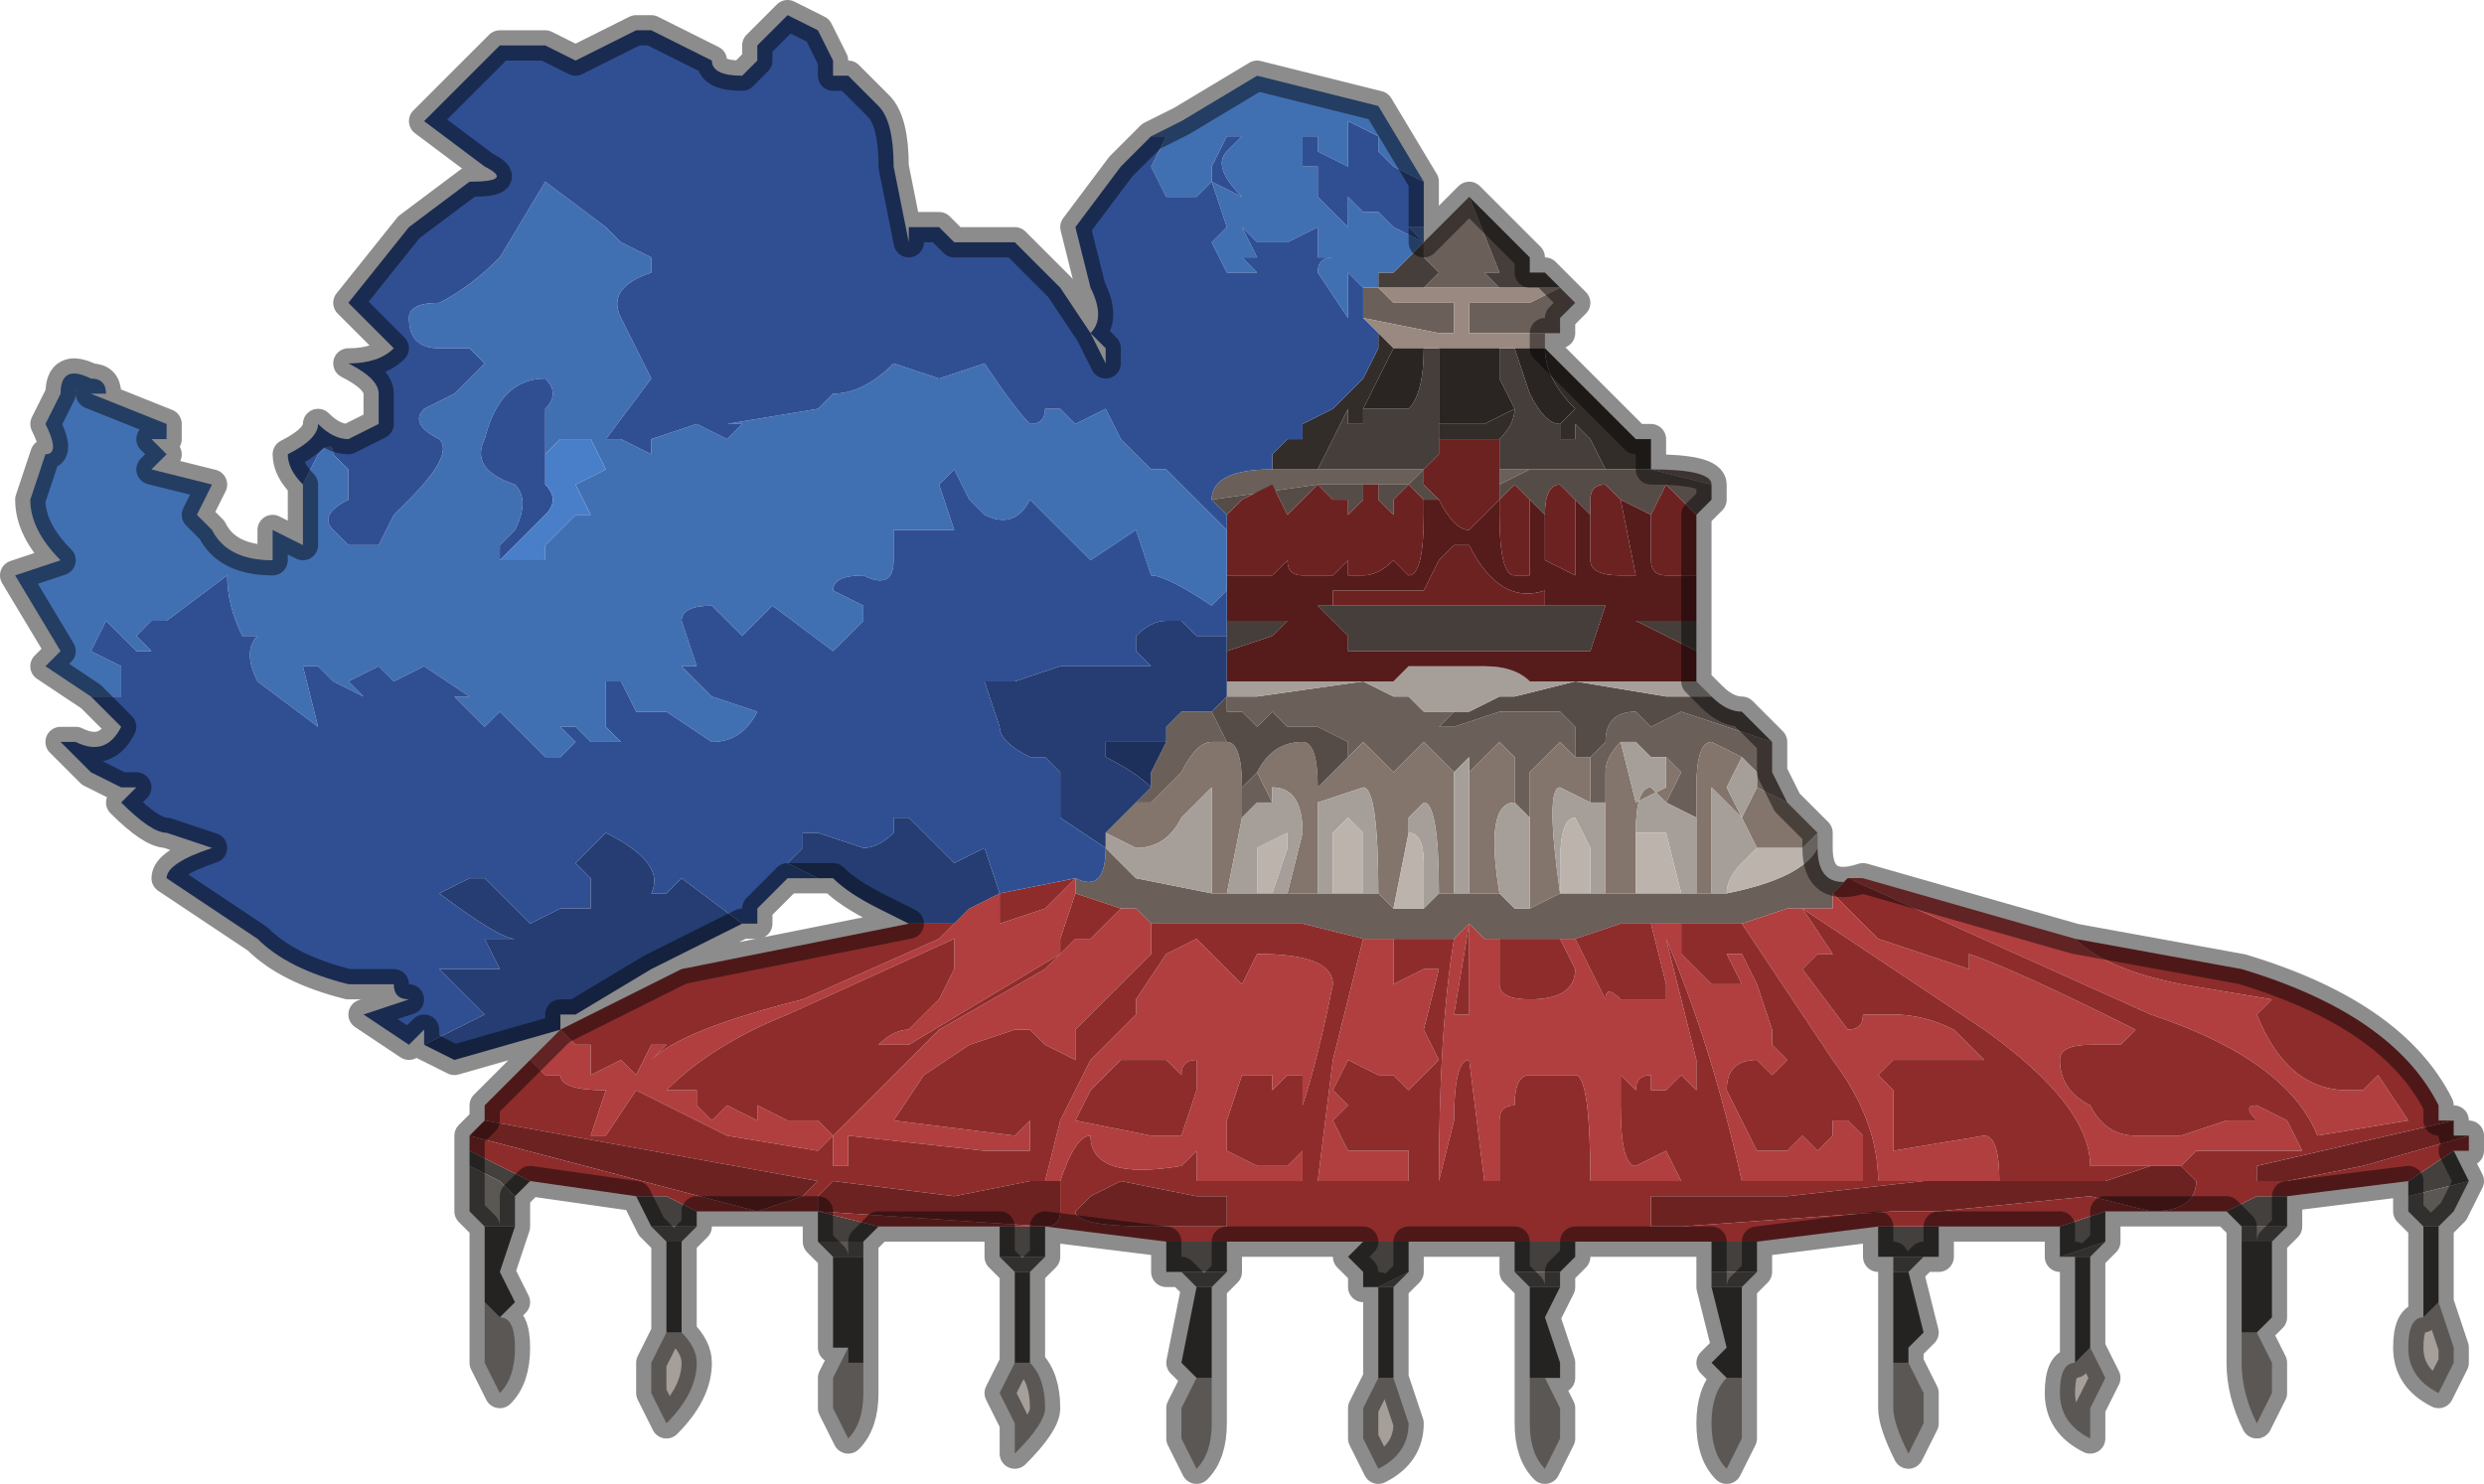 <?xml version="1.0" encoding="UTF-8" standalone="no"?>
<svg xmlns:xlink="http://www.w3.org/1999/xlink" height="4.9px" width="8.2px" xmlns="http://www.w3.org/2000/svg">
  <g transform="matrix(1.0, 0.0, 0.0, 1.0, 4.7, 2.8)">
    <path d="M0.45 -1.85 L0.5 -1.8 0.45 -1.75 0.45 -1.7 0.15 -1.7 0.15 -1.8 0.35 -1.8 0.45 -1.85 M0.75 -1.25 Q0.95 -1.25 0.95 -1.2 L0.75 -1.25 0.5 -1.25 0.35 -1.25 0.25 -1.2 0.25 -1.25 0.6 -1.25 0.65 -1.25 0.75 -1.25 0.75 -1.25 M1.15 -0.35 L1.15 -0.25 1.2 -0.15 1.1 -0.2 1.1 -0.25 1.05 -0.3 0.95 -0.35 Q0.9 -0.35 0.9 -0.2 L0.9 -0.1 0.8 -0.15 0.8 -0.15 0.85 -0.25 0.8 -0.3 0.75 -0.3 0.7 -0.35 0.65 -0.35 Q0.6 -0.3 0.6 -0.25 L0.6 -0.15 0.55 -0.15 0.55 -0.15 0.55 -0.3 0.6 -0.35 Q0.6 -0.45 0.7 -0.45 L0.75 -0.4 0.85 -0.45 1.15 -0.35 M1.3 0.0 Q1.3 0.15 1.45 0.1 L1.4 0.1 1.35 0.15 1.35 0.2 1.25 0.2 1.2 0.2 1.05 0.25 0.95 0.25 0.85 0.25 0.8 0.25 0.75 0.25 0.7 0.25 0.65 0.25 0.5 0.3 0.45 0.3 0.4 0.3 0.25 0.3 0.2 0.3 0.15 0.25 0.1 0.3 -0.1 0.3 -0.15 0.3 -0.2 0.3 -0.4 0.25 -0.4 0.25 -0.45 0.25 -0.5 0.25 -0.6 0.25 -0.7 0.25 -0.8 0.25 -0.85 0.25 -0.9 0.25 -0.95 0.2 -0.95 0.2 -1.0 0.2 -1.15 0.15 -1.15 0.1 Q-1.05 0.15 -1.05 0.0 L-1.0 0.05 -1.0 0.05 -0.95 0.1 -0.7 0.15 -0.65 0.15 -0.55 0.15 -0.55 0.15 -0.5 0.15 -0.45 0.15 -0.35 0.15 -0.3 0.15 -0.2 0.15 -0.15 0.15 -0.1 0.2 -0.05 0.2 0.0 0.2 0.05 0.15 0.1 0.15 0.15 0.15 0.25 0.15 0.3 0.2 0.35 0.2 0.45 0.15 0.55 0.15 0.6 0.15 0.7 0.15 0.8 0.15 0.85 0.15 0.9 0.15 0.95 0.15 1.0 0.15 Q1.25 0.1 1.3 0.0 M0.0 -1.85 L0.05 -1.9 0.0 -1.95 0.0 -2.0 0.15 -2.15 0.25 -1.9 0.2 -1.9 0.2 -1.9 0.25 -1.85 0.2 -1.85 0.05 -1.85 0.0 -1.85 M-0.2 -1.85 L-0.15 -1.85 -0.1 -1.8 -0.1 -1.8 -0.05 -1.8 -0.05 -1.8 0.05 -1.8 0.1 -1.8 0.1 -1.75 0.1 -1.7 0.05 -1.7 -0.2 -1.75 -0.2 -1.85 -0.2 -1.85 M0.0 -1.25 L0.0 -1.25 -0.05 -1.2 -0.1 -1.2 -0.15 -1.2 -0.3 -1.2 -0.3 -1.2 -0.35 -1.2 -0.7 -1.15 -0.7 -1.15 Q-0.7 -1.25 -0.5 -1.25 L-0.5 -1.25 -0.35 -1.25 -0.35 -1.25 -0.1 -1.25 -0.05 -1.25 0.0 -1.25 M0.1 -0.45 L0.05 -0.4 0.1 -0.4 0.25 -0.45 0.45 -0.45 0.5 -0.4 0.5 -0.3 0.45 -0.35 0.35 -0.25 0.35 -0.1 0.3 -0.15 0.3 -0.2 0.3 -0.3 0.25 -0.35 0.15 -0.25 0.15 -0.3 0.1 -0.25 0.0 -0.35 -0.1 -0.25 -0.2 -0.35 -0.25 -0.3 -0.25 -0.35 -0.35 -0.4 -0.4 -0.4 Q-0.4 -0.4 -0.45 -0.4 L-0.5 -0.45 -0.55 -0.4 -0.6 -0.45 -0.65 -0.45 -0.65 -0.5 -0.6 -0.5 -0.55 -0.5 -0.2 -0.55 -0.1 -0.5 -0.05 -0.5 0.0 -0.45 0.1 -0.45 M-1.05 0.0 L-1.05 0.0 M-1.15 0.1 L-1.15 0.1 -1.15 0.1 -1.15 0.1 M-0.85 -0.35 L-0.85 -0.4 -0.8 -0.45 -0.7 -0.45 -0.65 -0.35 -0.7 -0.35 Q-0.75 -0.35 -0.8 -0.25 L-0.9 -0.15 -0.95 -0.15 -0.9 -0.2 -0.9 -0.25 -0.85 -0.35 M-0.6 -0.2 L-0.55 -0.25 -0.5 -0.15 -0.55 -0.15 -0.6 -0.1 -0.6 -0.2" fill="#6b5f59" fill-rule="evenodd" stroke="none"/>
    <path d="M0.0 -2.0 L0.15 -2.15 0.35 -1.95 0.35 -1.9 0.4 -1.9 0.45 -1.85 0.25 -1.85 0.2 -1.9 0.2 -1.9 0.25 -1.9 0.15 -2.15 0.0 -2.0 0.0 -1.95 0.05 -1.9 0.0 -1.85 -0.15 -1.85 -0.15 -1.9 -0.1 -1.9 -0.05 -1.95 0.0 -2.0 M0.9 -0.75 L0.9 -0.65 0.9 -0.75 0.9 -0.65 0.7 -0.75 0.9 -0.75 M0.45 -1.4 L0.45 -1.35 0.5 -1.35 0.5 -1.4 0.55 -1.35 0.6 -1.25 0.25 -1.25 0.25 -1.35 Q0.3 -1.4 0.3 -1.45 L0.25 -1.55 0.25 -1.65 0.25 -1.65 0.3 -1.65 0.35 -1.5 Q0.4 -1.4 0.45 -1.4 L0.45 -1.4 M0.0 -1.65 L0.05 -1.65 0.05 -1.45 0.05 -1.35 0.05 -1.3 0.0 -1.25 -0.05 -1.25 -0.1 -1.25 -0.35 -1.25 -0.25 -1.45 -0.25 -1.4 -0.2 -1.4 -0.2 -1.45 -0.05 -1.45 Q0.0 -1.5 0.0 -1.65 M0.4 -0.8 L0.6 -0.8 0.55 -0.65 0.2 -0.65 0.15 -0.65 0.1 -0.65 0.1 -0.65 0.05 -0.65 -0.25 -0.65 -0.25 -0.7 -0.35 -0.8 -0.3 -0.8 0.4 -0.8 M-0.65 -0.75 L-0.45 -0.75 -0.5 -0.7 -0.65 -0.65 -0.65 -0.75" fill="#463e3a" fill-rule="evenodd" stroke="none"/>
    <path d="M0.45 -1.85 L0.45 -1.85 0.35 -1.8 0.15 -1.8 0.15 -1.7 0.45 -1.7 0.4 -1.7 0.4 -1.65 0.4 -1.65 0.3 -1.65 0.25 -1.65 0.25 -1.65 0.05 -1.65 0.05 -1.65 0.0 -1.65 -0.1 -1.65 -0.15 -1.7 -0.15 -1.7 -0.2 -1.75 0.05 -1.7 0.1 -1.7 0.1 -1.75 0.1 -1.8 0.05 -1.8 -0.05 -1.8 -0.05 -1.8 -0.1 -1.8 -0.1 -1.8 -0.15 -1.85 -0.2 -1.85 -0.15 -1.85 0.0 -1.85 0.05 -1.85 0.2 -1.85 0.25 -1.85 0.45 -1.85" fill="#9a8980" fill-rule="evenodd" stroke="none"/>
    <path d="M0.4 -1.65 L0.4 -1.65 0.5 -1.55 0.6 -1.45 0.65 -1.4 0.7 -1.35 0.75 -1.35 0.75 -1.25 0.75 -1.25 0.65 -1.25 0.6 -1.25 0.55 -1.35 0.5 -1.4 0.5 -1.35 0.45 -1.35 0.45 -1.4 0.5 -1.45 Q0.4 -1.55 0.4 -1.65 L0.4 -1.65 M-0.15 -1.7 L-0.1 -1.65 -0.2 -1.45 -0.2 -1.4 -0.25 -1.4 -0.25 -1.45 -0.35 -1.25 -0.35 -1.25 -0.5 -1.25 -0.5 -1.25 -0.5 -1.3 -0.45 -1.35 -0.4 -1.35 -0.4 -1.4 -0.3 -1.45 -0.2 -1.55 -0.15 -1.65 -0.15 -1.7 M0.05 -1.45 L0.05 -1.45 Q0.05 -1.4 0.05 -1.4 L0.2 -1.4 0.3 -1.45 Q0.3 -1.4 0.25 -1.35 L0.25 -1.35 0.15 -1.35 0.05 -1.35 0.05 -1.45" fill="#332d2a" fill-rule="evenodd" stroke="none"/>
    <path d="M0.4 -1.65 Q0.4 -1.55 0.5 -1.45 L0.45 -1.4 0.45 -1.4 Q0.4 -1.4 0.35 -1.5 L0.3 -1.65 0.4 -1.65 M-0.1 -1.65 L0.0 -1.65 Q0.0 -1.5 -0.05 -1.45 L-0.2 -1.45 -0.1 -1.65 M0.05 -1.65 L0.05 -1.65 0.25 -1.65 0.25 -1.55 0.3 -1.45 0.2 -1.4 0.05 -1.4 Q0.05 -1.4 0.05 -1.45 L0.05 -1.45 0.05 -1.65" fill="#2a2522" fill-rule="evenodd" stroke="none"/>
    <path d="M1.2 -0.15 L1.3 -0.05 1.25 0.0 1.2 0.0 1.1 0.0 1.05 -0.1 0.95 -0.2 0.95 0.15 0.9 0.15 0.9 -0.1 0.9 -0.2 Q0.9 -0.35 0.95 -0.35 L1.05 -0.3 1.0 -0.2 1.05 -0.1 1.1 -0.2 1.2 -0.15 M-0.25 -0.3 L-0.2 -0.35 -0.1 -0.25 0.0 -0.35 0.1 -0.25 0.1 0.15 0.05 0.15 Q0.05 -0.15 0.0 -0.15 L-0.05 -0.1 -0.05 -0.05 -0.1 0.2 -0.15 0.15 Q-0.15 -0.2 -0.2 -0.2 L-0.35 -0.15 -0.35 0.15 -0.45 0.15 -0.4 -0.05 Q-0.4 -0.2 -0.5 -0.2 L-0.5 -0.15 -0.55 -0.25 Q-0.5 -0.35 -0.4 -0.35 -0.35 -0.35 -0.35 -0.2 L-0.25 -0.3 -0.25 -0.3 M0.15 -0.25 L0.25 -0.35 0.3 -0.3 0.3 -0.2 0.3 -0.15 0.3 -0.15 Q0.2 -0.15 0.25 0.15 L0.15 0.15 Q0.15 -0.15 0.15 -0.25 M0.35 -0.1 L0.35 -0.25 0.45 -0.35 0.5 -0.3 0.55 -0.3 0.55 -0.3 0.55 -0.15 0.45 -0.2 Q0.4 -0.2 0.45 0.15 L0.35 0.2 0.35 -0.1 M0.8 -0.3 L0.85 -0.25 0.8 -0.15 0.75 -0.2 Q0.7 -0.2 0.7 -0.05 L0.7 0.15 0.6 0.15 0.6 -0.15 0.6 -0.25 Q0.6 -0.3 0.65 -0.35 L0.7 -0.15 0.8 -0.2 0.8 -0.3 M-0.65 0.15 L-0.7 0.15 -0.7 -0.2 -0.8 -0.1 Q-0.85 0.0 -0.95 0.0 L-0.95 0.0 -1.05 -0.05 -0.95 -0.15 -0.9 -0.15 -0.8 -0.25 Q-0.75 -0.35 -0.7 -0.35 L-0.65 -0.35 Q-0.6 -0.35 -0.6 -0.2 L-0.6 -0.1 -0.65 0.15" fill="#83746c" fill-rule="evenodd" stroke="none"/>
    <path d="M0.95 -1.2 L0.95 -1.15 0.9 -1.1 0.9 -1.1 0.85 -1.15 0.8 -1.2 0.75 -1.1 0.65 -1.15 0.6 -1.2 Q0.55 -1.2 0.55 -1.15 L0.55 -1.1 0.5 -1.15 0.45 -1.2 Q0.4 -1.2 0.4 -1.1 L0.35 -1.15 0.3 -1.2 0.25 -1.15 0.25 -1.2 0.35 -1.25 0.5 -1.25 0.75 -1.25 0.95 -1.2 M0.95 -0.5 L0.95 -0.5 Q1.0 -0.45 1.05 -0.45 L1.1 -0.4 1.15 -0.35 0.85 -0.45 0.75 -0.4 0.7 -0.45 Q0.6 -0.45 0.6 -0.35 L0.55 -0.3 0.55 -0.3 0.5 -0.3 0.5 -0.4 0.45 -0.45 0.25 -0.45 0.1 -0.4 0.05 -0.4 0.1 -0.45 0.15 -0.45 0.25 -0.5 0.3 -0.5 0.5 -0.55 0.8 -0.5 0.95 -0.5 M-0.7 -1.15 L-0.35 -1.2 -0.3 -1.2 -0.3 -1.2 -0.15 -1.2 -0.1 -1.2 -0.05 -1.2 0.0 -1.25 0.0 -1.2 0.05 -1.15 0.0 -1.15 0.0 -1.15 -0.05 -1.2 -0.1 -1.15 -0.1 -1.1 -0.15 -1.15 -0.15 -1.2 -0.2 -1.2 -0.2 -1.15 -0.25 -1.1 -0.25 -1.15 -0.3 -1.15 -0.35 -1.2 -0.45 -1.1 -0.5 -1.2 -0.6 -1.15 -0.6 -1.15 -0.65 -1.1 -0.65 -1.1 -0.7 -1.15 M0.25 -1.15 L0.25 -1.15 M-0.65 -0.5 L-0.65 -0.45 -0.6 -0.45 -0.55 -0.4 -0.5 -0.45 -0.45 -0.4 Q-0.4 -0.4 -0.4 -0.4 L-0.35 -0.4 -0.25 -0.35 -0.25 -0.3 -0.25 -0.3 -0.35 -0.2 Q-0.35 -0.35 -0.4 -0.35 -0.5 -0.35 -0.55 -0.25 L-0.6 -0.2 Q-0.6 -0.35 -0.65 -0.35 L-0.7 -0.45 -0.65 -0.5 -0.65 -0.5 -0.65 -0.5" fill="#564c47" fill-rule="evenodd" stroke="none"/>
    <path d="M0.9 -0.55 L0.95 -0.5 0.8 -0.5 0.5 -0.55 0.3 -0.5 0.25 -0.5 0.15 -0.45 0.1 -0.45 0.0 -0.45 -0.05 -0.5 -0.1 -0.5 -0.2 -0.55 -0.55 -0.5 -0.6 -0.5 -0.65 -0.5 -0.65 -0.55 -0.55 -0.55 -0.5 -0.55 -0.3 -0.55 -0.15 -0.55 -0.1 -0.55 -0.05 -0.6 0.05 -0.6 0.05 -0.6 0.2 -0.6 Q0.3 -0.6 0.35 -0.55 L0.45 -0.55 0.55 -0.55 0.9 -0.55 M3.35 1.5 L3.4 1.65 3.4 1.7 3.35 1.8 Q3.25 1.75 3.25 1.65 3.25 1.55 3.3 1.55 L3.35 1.5 M2.75 1.6 L2.8 1.7 2.8 1.8 2.75 1.9 Q2.7 1.8 2.7 1.7 2.7 1.65 2.7 1.6 L2.75 1.6 M2.2 1.65 L2.25 1.75 2.2 1.85 2.2 1.95 Q2.1 1.9 2.1 1.8 2.1 1.7 2.15 1.7 L2.2 1.65 M1.6 1.7 L1.65 1.8 1.65 1.9 1.6 2.0 Q1.55 1.9 1.55 1.85 1.55 1.75 1.55 1.7 L1.6 1.7 M1.05 1.75 L1.05 1.95 1.0 2.05 Q0.95 2.0 0.95 1.9 0.95 1.8 1.0 1.75 L1.05 1.75 M0.4 1.75 L0.45 1.85 0.45 1.95 0.4 2.05 Q0.35 2.0 0.35 1.9 L0.35 1.75 0.4 1.75 M-0.1 1.75 L-0.05 1.9 Q-0.05 2.0 -0.15 2.05 L-0.2 1.95 -0.2 1.85 -0.15 1.75 -0.1 1.75 -0.1 1.75 M-0.7 1.75 Q-0.7 1.8 -0.7 1.9 -0.7 2.0 -0.75 2.05 L-0.8 1.95 -0.8 1.85 -0.75 1.75 -0.7 1.75 -0.7 1.75 M-1.3 1.7 Q-1.25 1.75 -1.25 1.85 -1.25 1.9 -1.35 2.0 L-1.35 1.9 -1.4 1.8 -1.35 1.7 -1.3 1.7 -1.3 1.7 M-1.85 1.7 Q-1.85 1.7 -1.85 1.8 -1.85 1.9 -1.9 1.95 L-1.95 1.85 -1.95 1.75 -1.9 1.65 -1.9 1.7 -1.85 1.7 M-2.45 1.6 Q-2.4 1.65 -2.4 1.7 -2.4 1.8 -2.5 1.9 L-2.55 1.8 -2.55 1.7 -2.5 1.6 -2.45 1.6 -2.45 1.6 M-3.05 1.55 Q-3.0 1.55 -3.0 1.65 -3.0 1.75 -3.05 1.8 L-3.1 1.7 -3.1 1.5 -3.05 1.55 -3.05 1.55 M0.55 -0.65 L0.55 -0.65 0.2 -0.65 0.55 -0.65 M0.05 -0.65 L-0.25 -0.65 -0.25 -0.65 0.05 -0.65 M0.1 -0.25 L0.15 -0.3 0.15 -0.25 Q0.15 -0.15 0.15 0.15 L0.1 0.15 0.1 -0.25 M0.3 -0.15 L0.35 -0.1 0.35 0.2 0.3 0.2 0.25 0.15 Q0.2 -0.15 0.3 -0.15 L0.3 -0.15 M0.65 -0.35 L0.7 -0.35 0.75 -0.3 0.8 -0.3 0.8 -0.2 0.7 -0.15 0.65 -0.35 M0.8 -0.15 L0.8 -0.15 0.9 -0.1 0.9 0.15 0.85 0.15 0.8 -0.05 0.7 -0.05 Q0.7 -0.2 0.75 -0.2 L0.8 -0.15 M1.05 -0.3 L1.1 -0.25 1.1 -0.2 1.05 -0.1 1.0 -0.2 1.05 -0.3 M0.6 -0.15 L0.6 0.15 0.55 0.15 0.55 0.0 0.5 -0.1 Q0.45 -0.1 0.45 0.05 L0.45 0.15 Q0.4 -0.2 0.45 -0.2 L0.55 -0.15 0.55 -0.15 0.6 -0.15 M0.95 0.15 L0.95 -0.2 1.05 -0.1 1.1 0.0 1.05 0.05 Q1.0 0.1 1.0 0.15 L0.95 0.15 M0.05 0.15 L0.0 0.2 0.0 0.05 Q0.0 -0.05 -0.05 -0.05 L-0.05 -0.1 0.0 -0.15 Q0.05 -0.15 0.05 0.15 M-0.15 0.15 L-0.2 0.15 -0.2 -0.05 -0.25 -0.1 -0.3 -0.05 -0.3 0.15 -0.35 0.15 -0.35 -0.15 -0.2 -0.2 Q-0.15 -0.2 -0.15 0.15 M-0.45 0.15 L-0.5 0.15 -0.45 0.0 -0.45 -0.05 -0.55 0.0 -0.55 0.15 -0.65 0.15 -0.6 -0.1 -0.55 -0.15 -0.5 -0.15 -0.5 -0.2 Q-0.4 -0.2 -0.4 -0.05 L-0.45 0.15 M-0.7 0.15 L-0.95 0.1 -1.0 0.05 -1.0 0.05 -1.05 0.0 -1.05 -0.05 -0.95 0.0 -0.95 0.0 Q-0.85 0.0 -0.8 -0.1 L-0.7 -0.2 -0.7 0.15 M-0.65 -0.5 L-0.65 -0.5" fill="#a69f99" fill-rule="evenodd" stroke="none"/>
    <path d="M1.3 -0.05 L1.3 0.0 Q1.25 0.1 1.0 0.15 1.0 0.1 1.05 0.05 L1.1 0.0 1.2 0.0 1.25 0.0 1.3 -0.05 M0.7 0.15 L0.7 -0.05 0.8 -0.05 0.85 0.15 0.8 0.15 0.7 0.15 M0.45 0.15 L0.45 0.05 Q0.45 -0.1 0.5 -0.1 L0.55 0.0 0.55 0.15 0.45 0.15 M-0.05 -0.05 Q0.0 -0.05 0.0 0.05 L0.0 0.2 -0.05 0.2 -0.1 0.2 -0.05 -0.05 M-0.2 0.15 L-0.3 0.15 -0.3 -0.05 -0.25 -0.1 -0.2 -0.05 -0.2 0.15 M-0.5 0.15 L-0.55 0.15 -0.55 0.15 -0.55 0.0 -0.45 -0.05 -0.45 0.0 -0.5 0.15" fill="#bbb3ac" fill-rule="evenodd" stroke="none"/>
    <path d="M3.45 1.1 L3.4 1.2 3.35 1.25 3.3 1.25 3.25 1.2 3.25 1.15 3.45 1.1 M2.85 1.25 L2.8 1.3 2.75 1.3 2.7 1.3 2.7 1.25 2.85 1.25 M2.25 1.3 L2.2 1.35 2.15 1.35 2.1 1.35 2.25 1.3 M1.7 1.35 L1.65 1.35 1.6 1.4 1.55 1.4 1.55 1.35 1.7 1.35 M1.1 1.4 L1.05 1.45 1.0 1.45 0.95 1.45 0.95 1.4 1.1 1.4 M0.5 1.35 L0.45 1.4 0.45 1.45 0.4 1.45 0.35 1.45 0.3 1.4 0.45 1.4 0.5 1.35 M-0.05 1.4 L-0.1 1.45 -0.15 1.45 -0.15 1.45 -0.2 1.45 -0.15 1.45 -0.05 1.4 M-0.65 1.4 L-0.7 1.45 -0.75 1.45 -0.75 1.45 -0.8 1.4 -0.85 1.4 -0.75 1.4 -0.65 1.4 M-1.25 1.35 L-1.25 1.35 -1.3 1.4 -1.35 1.4 -1.35 1.4 -1.4 1.35 -1.4 1.35 -1.25 1.35 M-1.85 1.3 L-1.85 1.35 -1.9 1.35 -1.95 1.35 -2.0 1.3 -2.0 1.3 -1.85 1.3 M-2.4 1.25 L-2.4 1.25 -2.45 1.3 -2.5 1.3 -2.5 1.3 -2.55 1.25 -2.55 1.25 -2.4 1.25 M-3.0 1.15 L-3.0 1.25 -3.05 1.25 -3.1 1.25 -3.15 1.2 -3.15 1.1 -3.15 1.05 -3.05 1.1 -3.0 1.15" fill="#5b5753" fill-rule="evenodd" stroke="none"/>
    <path d="M3.4 1.0 L3.45 1.1 3.25 1.15 3.25 1.1 3.4 1.0 M3.35 1.25 L3.35 1.5 3.3 1.55 3.3 1.4 3.3 1.25 3.35 1.25 M2.85 1.15 L2.85 1.25 2.7 1.25 2.65 1.2 2.75 1.15 2.85 1.15 M2.8 1.3 L2.8 1.55 2.75 1.6 2.7 1.6 2.7 1.5 2.7 1.3 2.75 1.3 2.8 1.3 M2.25 1.2 L2.25 1.3 2.1 1.35 2.1 1.25 2.25 1.2 M2.2 1.35 L2.2 1.65 2.15 1.7 2.15 1.55 2.15 1.35 2.2 1.35 M1.7 1.25 L1.7 1.35 1.55 1.35 1.5 1.35 1.5 1.25 1.7 1.25 M1.6 1.4 L1.65 1.6 1.6 1.65 1.6 1.7 1.55 1.7 1.55 1.6 1.55 1.4 1.6 1.4 M1.1 1.3 L1.1 1.4 0.95 1.4 0.95 1.3 1.1 1.3 M1.05 1.45 L1.05 1.75 1.0 1.75 0.95 1.7 1.0 1.65 0.95 1.45 1.0 1.45 1.05 1.45 M0.5 1.3 L0.5 1.35 0.45 1.4 0.3 1.4 0.3 1.3 0.5 1.3 M0.45 1.45 L0.4 1.55 0.45 1.7 0.45 1.75 0.4 1.75 0.35 1.75 0.35 1.65 0.35 1.45 0.4 1.45 0.45 1.45 M-0.05 1.3 L-0.05 1.4 -0.15 1.45 -0.2 1.45 -0.2 1.4 -0.25 1.35 -0.2 1.3 -0.05 1.3 M-0.1 1.45 L-0.1 1.7 -0.1 1.75 -0.1 1.75 -0.15 1.75 -0.15 1.7 -0.15 1.45 -0.15 1.45 -0.1 1.45 M-0.65 1.3 L-0.65 1.4 -0.75 1.4 -0.85 1.4 -0.85 1.3 -0.65 1.3 M-0.7 1.45 L-0.7 1.7 -0.7 1.75 -0.7 1.75 -0.75 1.75 -0.75 1.75 -0.8 1.7 -0.75 1.45 -0.75 1.45 -0.7 1.45 M-1.25 1.25 L-1.25 1.35 -1.4 1.35 -1.4 1.25 -1.25 1.25 M-1.3 1.4 L-1.3 1.65 -1.3 1.7 -1.3 1.7 -1.35 1.7 -1.35 1.6 -1.35 1.4 -1.35 1.4 -1.3 1.4 M-1.8 1.25 L-1.85 1.3 -2.0 1.3 -2.0 1.2 -1.8 1.25 M-1.85 1.35 L-1.85 1.6 -1.85 1.7 -1.9 1.7 -1.9 1.65 -1.95 1.65 -1.95 1.35 -1.9 1.35 -1.85 1.35 M-2.4 1.2 L-2.4 1.25 -2.55 1.25 -2.6 1.15 -2.5 1.15 -2.4 1.2 M-2.45 1.3 L-2.45 1.55 -2.45 1.6 -2.45 1.6 -2.5 1.6 -2.5 1.5 -2.5 1.3 -2.5 1.3 -2.45 1.3 M-2.95 1.1 L-3.0 1.15 -3.05 1.1 -3.15 1.05 -3.15 1.0 -2.95 1.1 M-3.0 1.25 L-3.05 1.4 -3.0 1.5 -3.05 1.55 -3.05 1.55 -3.1 1.5 -3.1 1.45 -3.1 1.25 -3.05 1.25 -3.0 1.25" fill="#43403d" fill-rule="evenodd" stroke="none"/>
    <path d="M1.45 0.1 L2.15 0.3 Q2.25 0.4 2.5 0.45 L2.8 0.5 2.75 0.55 Q2.85 0.8 3.05 0.8 L3.1 0.8 3.15 0.75 3.25 0.9 2.95 0.95 Q2.85 0.7 2.4 0.55 L1.4 0.1 1.45 0.1 M-2.95 0.7 L-2.85 0.6 -2.8 0.65 -2.75 0.65 -2.75 0.75 -2.65 0.7 -2.65 0.7 -2.6 0.75 -2.55 0.65 -2.5 0.65 -2.55 0.7 -2.55 0.7 -2.55 0.7 Q-2.45 0.6 -2.05 0.5 L-1.6 0.3 -1.55 0.25 -1.55 0.25 -1.5 0.2 -1.5 0.2 -1.4 0.15 -1.4 0.25 -1.25 0.2 -1.15 0.1 -1.15 0.15 -1.2 0.3 -1.2 0.35 -1.7 0.65 -1.8 0.65 Q-1.75 0.6 -1.7 0.6 L-1.6 0.5 -1.55 0.4 -1.55 0.3 -2.1 0.55 Q-2.35 0.65 -2.5 0.8 L-2.5 0.8 -2.4 0.8 -2.4 0.85 -2.35 0.9 -2.3 0.85 -2.2 0.9 -2.2 0.85 -2.1 0.9 -2.05 0.9 -2.05 0.9 -2.0 0.9 -1.95 0.95 -1.85 0.85 -1.75 0.75 -1.6 0.6 -1.25 0.4 -1.15 0.3 -1.1 0.3 -1.0 0.2 -0.95 0.2 -0.95 0.2 -0.9 0.25 -0.9 0.35 -1.15 0.6 -1.15 0.7 -1.25 0.65 -1.3 0.6 Q-1.3 0.6 -1.35 0.6 L-1.5 0.65 -1.5 0.65 -1.65 0.75 -1.75 0.9 -1.35 0.95 -1.3 0.9 -1.3 1.0 -1.35 1.0 -1.35 1.0 -1.45 1.0 -1.9 0.95 -1.9 1.05 -1.95 1.05 -1.95 0.95 -2.0 1.0 -2.3 0.95 -2.6 0.8 -2.7 0.95 -2.75 0.95 -2.7 0.8 Q-2.85 0.8 -2.85 0.75 L-2.85 0.75 -2.9 0.75 -2.95 0.7 -2.95 0.7 M1.35 0.15 L1.4 0.2 1.5 0.3 1.8 0.4 1.8 0.35 Q1.95 0.4 2.35 0.6 L2.3 0.65 2.2 0.65 Q2.1 0.65 2.1 0.7 2.1 0.8 2.2 0.85 2.25 0.95 2.35 0.95 L2.5 0.95 2.65 0.9 2.75 0.9 Q2.7 0.85 2.75 0.85 L2.85 0.9 2.9 1.0 2.55 1.0 2.5 1.05 2.2 1.05 Q2.2 0.85 1.85 0.6 L1.25 0.2 1.35 0.35 1.3 0.35 1.25 0.4 1.4 0.6 Q1.45 0.6 1.45 0.55 L1.5 0.55 1.55 0.55 Q1.65 0.55 1.75 0.6 L1.85 0.7 1.8 0.7 1.7 0.7 1.6 0.7 1.55 0.7 1.5 0.75 1.55 0.8 1.55 1.0 1.85 0.95 Q1.9 0.95 1.9 1.1 L1.5 1.1 Q1.5 0.9 1.35 0.7 L1.05 0.25 1.2 0.2 1.25 0.2 1.35 0.2 1.35 0.15 M0.85 0.25 L0.85 0.35 0.9 0.4 0.95 0.45 1.05 0.45 1.0 0.35 1.05 0.35 1.1 0.45 1.15 0.6 1.15 0.65 1.2 0.7 1.15 0.75 1.1 0.7 Q1.0 0.7 1.0 0.8 L1.05 0.9 1.1 1.0 1.2 1.0 1.25 0.95 1.3 1.0 1.35 0.95 1.35 0.9 1.4 0.9 1.45 0.95 1.45 1.1 1.05 1.1 Q0.95 0.65 0.8 0.3 L0.85 0.5 0.9 0.7 0.9 0.8 0.85 0.75 0.8 0.8 0.75 0.8 0.75 0.75 Q0.7 0.75 0.7 0.8 L0.65 0.75 Q0.65 0.75 0.65 0.85 0.65 1.05 0.7 1.05 L0.8 1.0 0.85 1.1 0.6 1.1 0.55 1.1 Q0.55 0.75 0.5 0.75 L0.4 0.75 0.35 0.75 Q0.3 0.75 0.3 0.85 0.25 0.85 0.25 0.9 L0.25 1.1 0.2 1.1 0.15 0.7 Q0.1 0.7 0.1 0.9 L0.05 1.1 Q0.05 0.6 0.1 0.3 L0.15 0.25 0.2 0.3 0.25 0.3 0.25 0.45 Q0.25 0.5 0.35 0.5 0.5 0.5 0.5 0.4 L0.45 0.3 0.5 0.3 0.6 0.5 Q0.6 0.45 0.65 0.5 L0.8 0.5 0.8 0.45 0.75 0.25 0.8 0.25 0.85 0.25 M-0.1 0.3 L-0.1 0.4 -0.1 0.45 0.0 0.4 0.0 0.4 0.05 0.4 0.0 0.6 0.05 0.7 0.0 0.75 -0.05 0.8 -0.1 0.75 -0.15 0.75 -0.25 0.7 -0.3 0.8 -0.25 0.85 -0.3 0.9 -0.25 1.0 -0.1 1.0 -0.05 1.0 -0.05 1.1 -0.35 1.1 -0.3 0.7 -0.2 0.3 -0.15 0.3 -0.1 0.3 M0.15 0.25 L0.1 0.55 0.15 0.55 0.15 0.25 M-0.85 0.35 L-0.75 0.3 -0.6 0.45 -0.55 0.35 Q-0.3 0.35 -0.3 0.45 -0.35 0.7 -0.4 0.85 L-0.4 0.75 -0.45 0.75 -0.45 0.75 -0.45 0.75 -0.5 0.8 -0.5 0.75 -0.55 0.75 -0.6 0.75 -0.6 0.75 -0.65 0.9 -0.65 1.0 -0.55 1.05 -0.5 1.05 -0.45 1.05 -0.4 1.0 -0.4 1.1 -0.55 1.1 -0.75 1.1 -0.75 1.0 -0.8 1.05 Q-1.1 1.1 -1.1 0.95 -1.15 0.95 -1.2 1.1 L-1.25 1.1 -1.2 0.9 -1.1 0.7 -0.95 0.55 -0.95 0.5 -0.85 0.35 M-0.75 0.7 Q-0.8 0.7 -0.8 0.75 L-0.85 0.7 -0.9 0.7 -0.9 0.7 -1.0 0.7 -1.0 0.7 -1.1 0.8 -1.15 0.9 -0.9 0.95 -0.8 0.95 -0.75 0.8 -0.75 0.7" fill="#b13f3f" fill-rule="evenodd" stroke="none"/>
    <path d="M2.15 0.3 L2.7 0.4 Q3.2 0.55 3.35 0.85 L3.35 0.9 3.4 0.9 2.75 1.05 2.75 1.1 2.8 1.1 2.85 1.1 3.1 1.05 3.45 0.95 3.45 1.0 3.4 1.0 3.25 1.1 2.85 1.15 2.75 1.15 2.65 1.2 2.6 1.2 2.5 1.2 2.25 1.2 2.1 1.25 1.7 1.25 1.5 1.25 1.1 1.3 0.95 1.3 0.5 1.3 0.3 1.3 0.25 1.3 0.15 1.3 0.05 1.3 -0.05 1.3 -0.2 1.3 -0.65 1.3 -0.85 1.3 -1.25 1.25 Q-1.2 1.25 -1.2 1.2 L-1.2 1.1 -1.3 1.1 -1.55 1.15 -1.95 1.1 -2.0 1.15 -2.0 1.2 -2.05 1.2 -2.2 1.2 -2.3 1.2 -2.35 1.2 -2.4 1.2 -2.5 1.15 -2.6 1.15 -2.95 1.1 -3.15 1.0 -3.15 0.95 -2.2 1.2 -2.05 1.15 -2.0 1.1 -3.1 0.9 -3.1 0.85 -2.95 0.7 -2.95 0.7 -2.95 0.7 -2.9 0.75 -2.85 0.75 -2.85 0.75 Q-2.85 0.8 -2.7 0.8 L-2.75 0.95 -2.7 0.95 -2.6 0.8 -2.3 0.95 -2.0 1.0 -1.95 0.95 -1.95 1.05 -1.9 1.05 -1.9 0.95 -1.45 1.0 -1.35 1.0 -1.35 1.0 -1.3 1.0 -1.3 0.9 -1.35 0.95 -1.75 0.9 -1.65 0.75 -1.5 0.65 -1.5 0.65 -1.35 0.6 Q-1.3 0.6 -1.3 0.6 L-1.25 0.65 -1.15 0.7 -1.15 0.6 -0.9 0.35 -0.9 0.25 -0.85 0.25 -0.8 0.25 -0.7 0.25 -0.6 0.25 -0.5 0.25 -0.45 0.25 -0.4 0.25 -0.4 0.25 -0.2 0.3 -0.3 0.7 -0.35 1.1 -0.05 1.1 -0.05 1.0 -0.1 1.0 -0.25 1.0 -0.3 0.9 -0.25 0.85 -0.3 0.8 -0.25 0.7 -0.15 0.75 -0.1 0.75 -0.05 0.8 0.0 0.75 0.05 0.7 0.0 0.6 0.05 0.4 0.0 0.4 0.0 0.4 -0.1 0.45 -0.1 0.4 -0.1 0.3 0.1 0.3 Q0.05 0.6 0.05 1.1 L0.1 0.9 Q0.1 0.7 0.15 0.7 L0.2 1.1 0.25 1.1 0.25 0.9 Q0.25 0.85 0.3 0.85 0.3 0.75 0.35 0.75 L0.4 0.75 0.5 0.75 Q0.55 0.75 0.55 1.1 L0.6 1.1 0.85 1.1 0.8 1.0 0.7 1.05 Q0.65 1.05 0.65 0.85 0.65 0.75 0.65 0.75 L0.7 0.8 Q0.7 0.75 0.75 0.75 L0.75 0.8 0.8 0.8 0.85 0.75 0.9 0.8 0.9 0.7 0.85 0.5 0.8 0.3 Q0.95 0.65 1.05 1.1 L1.45 1.1 1.45 0.95 1.4 0.9 1.35 0.9 1.35 0.95 1.3 1.0 1.25 0.95 1.2 1.0 1.1 1.0 1.05 0.9 1.0 0.8 Q1.0 0.7 1.1 0.7 L1.15 0.75 1.2 0.7 1.15 0.65 1.15 0.6 1.1 0.45 1.05 0.35 1.0 0.35 1.05 0.45 0.95 0.45 0.9 0.4 0.85 0.35 0.85 0.25 0.95 0.25 1.05 0.25 1.35 0.7 Q1.5 0.9 1.5 1.1 L1.9 1.1 Q1.9 0.95 1.85 0.95 L1.55 1.0 1.55 0.8 1.5 0.75 1.55 0.7 1.6 0.7 1.7 0.7 1.8 0.7 1.85 0.7 1.75 0.6 Q1.65 0.55 1.55 0.55 L1.5 0.55 1.45 0.55 Q1.45 0.6 1.4 0.6 L1.25 0.4 1.3 0.35 1.35 0.35 1.25 0.2 1.85 0.6 Q2.2 0.85 2.2 1.05 L2.5 1.05 2.55 1.0 2.9 1.0 2.85 0.9 2.75 0.85 Q2.7 0.85 2.75 0.9 L2.65 0.9 2.5 0.95 2.35 0.95 Q2.25 0.95 2.2 0.85 2.1 0.8 2.1 0.7 2.1 0.65 2.2 0.65 L2.3 0.65 2.35 0.6 Q1.95 0.4 1.8 0.35 L1.8 0.4 1.5 0.3 1.4 0.2 1.35 0.15 1.4 0.1 2.4 0.55 Q2.85 0.7 2.95 0.95 L3.25 0.9 3.15 0.75 3.1 0.8 3.05 0.8 Q2.85 0.8 2.75 0.55 L2.8 0.5 2.5 0.45 Q2.25 0.4 2.15 0.3 M-1.4 1.25 L-1.8 1.25 -2.0 1.2 -1.25 1.25 -1.4 1.25 M-2.85 0.6 Q-2.65 0.5 -2.45 0.4 L-1.7 0.25 -1.55 0.25 -1.55 0.25 -1.6 0.3 -2.05 0.5 Q-2.45 0.6 -2.55 0.7 L-2.55 0.7 -2.55 0.7 -2.5 0.65 -2.55 0.65 -2.6 0.75 -2.65 0.7 -2.65 0.7 -2.75 0.75 -2.75 0.65 -2.8 0.65 -2.85 0.6 M2.2 1.15 L2.4 1.2 Q2.55 1.2 2.55 1.1 L2.5 1.05 2.4 1.05 2.25 1.1 1.65 1.1 1.2 1.15 0.9 1.15 0.75 1.15 0.75 1.25 0.85 1.25 1.55 1.2 1.7 1.2 2.2 1.15 M0.75 0.25 L0.8 0.45 0.8 0.5 0.65 0.5 Q0.6 0.45 0.6 0.5 L0.5 0.3 0.65 0.25 0.7 0.25 0.75 0.25 M0.45 0.3 L0.5 0.4 Q0.5 0.5 0.35 0.5 0.25 0.5 0.25 0.45 L0.25 0.3 0.4 0.3 0.45 0.3 M0.15 0.25 L0.15 0.55 0.1 0.55 0.15 0.25 M-1.15 0.1 L-1.15 0.1 -1.15 0.1 -1.15 0.1 -1.25 0.2 -1.4 0.25 -1.4 0.15 -1.15 0.1 M-1.15 0.15 L-1.0 0.2 -1.1 0.3 -1.15 0.3 -1.25 0.4 -1.6 0.6 -1.75 0.75 -1.85 0.85 -1.95 0.95 -2.0 0.9 -2.05 0.9 -2.05 0.9 -2.1 0.9 -2.2 0.85 -2.2 0.9 -2.3 0.85 -2.35 0.9 -2.4 0.85 -2.4 0.8 -2.5 0.8 -2.5 0.8 Q-2.35 0.65 -2.1 0.55 L-1.55 0.3 -1.55 0.4 -1.6 0.5 -1.7 0.6 Q-1.75 0.6 -1.8 0.65 L-1.7 0.65 -1.2 0.35 -1.2 0.3 -1.15 0.15 M-0.75 0.7 L-0.75 0.8 -0.8 0.95 -0.9 0.95 -1.15 0.9 -1.1 0.8 -1.0 0.7 -1.0 0.7 -0.9 0.7 -0.9 0.7 -0.85 0.7 -0.8 0.75 Q-0.8 0.7 -0.75 0.7 M-0.85 0.35 L-0.95 0.5 -0.95 0.55 -1.1 0.7 -1.2 0.9 -1.25 1.1 -1.2 1.1 Q-1.15 0.95 -1.1 0.95 -1.1 1.1 -0.8 1.05 L-0.75 1.0 -0.75 1.1 -0.55 1.1 -0.4 1.1 -0.4 1.0 -0.45 1.05 -0.5 1.05 -0.55 1.05 -0.65 1.0 -0.65 0.9 -0.6 0.75 -0.6 0.75 -0.55 0.75 -0.5 0.75 -0.5 0.8 -0.45 0.75 -0.45 0.75 -0.45 0.75 -0.4 0.75 -0.4 0.85 Q-0.35 0.7 -0.3 0.45 -0.3 0.35 -0.55 0.35 L-0.6 0.45 -0.75 0.3 -0.85 0.35 M-0.75 1.15 L-1.0 1.1 -1.1 1.15 -1.15 1.2 Q-1.15 1.25 -0.9 1.25 L-0.65 1.25 -0.65 1.15 -0.75 1.15" fill="#8e2c2c" fill-rule="evenodd" stroke="none"/>
    <path d="M0.9 -1.1 L0.9 -1.05 0.9 -0.9 0.85 -0.9 0.85 -0.9 0.8 -0.9 Q0.75 -0.9 0.75 -0.95 L0.75 -1.1 0.8 -1.2 0.85 -1.15 0.9 -1.1 M3.4 0.9 L3.4 0.95 3.45 0.95 3.1 1.05 2.85 1.1 2.8 1.1 2.75 1.1 2.75 1.05 3.4 0.9 M-3.15 0.95 L-3.15 0.95 -3.1 0.9 -2.0 1.1 -2.05 1.15 -2.2 1.2 -3.15 0.95 M0.05 -1.35 L0.15 -1.35 0.25 -1.35 0.25 -1.35 0.25 -1.25 0.25 -1.2 0.25 -1.15 Q0.15 -1.05 0.15 -1.05 0.1 -1.05 0.05 -1.15 L0.05 -1.15 0.0 -1.2 0.0 -1.25 0.05 -1.3 0.05 -1.35 M0.0 -1.25 L0.0 -1.25 M0.65 -1.15 L0.7 -0.9 0.65 -0.9 Q0.55 -0.9 0.55 -0.95 L0.55 -1.1 0.55 -1.15 Q0.55 -1.2 0.6 -1.2 L0.65 -1.15 M0.5 -1.15 L0.5 -0.9 0.5 -0.9 0.4 -0.95 0.4 -1.1 Q0.4 -1.2 0.45 -1.2 L0.5 -1.15 M0.35 -1.15 L0.35 -0.9 0.3 -0.9 Q0.25 -0.9 0.25 -1.1 L0.25 -1.15 0.3 -1.2 0.35 -1.15 M-0.3 -0.8 L-0.3 -0.85 -0.1 -0.85 -0.1 -0.85 0.0 -0.85 0.05 -0.95 0.1 -1.0 0.15 -1.0 Q0.25 -0.8 0.4 -0.85 L0.4 -0.8 -0.3 -0.8 M0.0 -1.15 L0.0 -1.1 Q0.0 -0.9 -0.05 -0.9 L-0.05 -0.9 -0.1 -0.95 Q-0.15 -0.9 -0.2 -0.9 L-0.25 -0.9 -0.25 -0.95 -0.3 -0.9 -0.4 -0.9 Q-0.45 -0.9 -0.45 -0.95 L-0.5 -0.9 -0.55 -0.9 -0.6 -0.9 -0.6 -0.9 -0.65 -0.9 -0.65 -1.05 -0.65 -1.1 -0.6 -1.15 -0.6 -1.15 -0.5 -1.2 -0.45 -1.1 -0.35 -1.2 -0.3 -1.15 -0.25 -1.15 -0.25 -1.1 -0.2 -1.15 -0.2 -1.2 -0.15 -1.2 -0.15 -1.15 -0.1 -1.1 -0.1 -1.15 -0.05 -1.2 0.0 -1.15 0.0 -1.15 M2.2 1.15 L1.7 1.2 1.55 1.2 0.85 1.25 0.75 1.25 0.75 1.15 0.9 1.15 1.2 1.15 1.65 1.1 2.25 1.1 2.4 1.05 2.5 1.05 2.55 1.1 Q2.55 1.2 2.4 1.2 L2.2 1.15 M-0.75 1.15 L-0.65 1.15 -0.65 1.25 -0.9 1.25 Q-1.15 1.25 -1.15 1.2 L-1.1 1.15 -1.0 1.1 -0.75 1.15 M-2.0 1.2 L-2.0 1.15 -1.95 1.1 -1.55 1.15 -1.3 1.1 -1.2 1.1 -1.2 1.2 Q-1.2 1.25 -1.25 1.25 L-2.0 1.2" fill="#6d2222" fill-rule="evenodd" stroke="none"/>
    <path d="M0.9 -0.8 L0.9 -0.75 0.7 -0.75 0.9 -0.65 0.9 -0.55 0.55 -0.55 0.45 -0.55 0.35 -0.55 Q0.3 -0.6 0.2 -0.6 L0.05 -0.6 0.05 -0.6 -0.05 -0.6 -0.1 -0.55 -0.15 -0.55 -0.3 -0.55 -0.5 -0.55 -0.55 -0.55 -0.65 -0.55 -0.65 -0.65 -0.5 -0.7 -0.45 -0.75 -0.65 -0.75 -0.65 -0.85 -0.65 -0.9 -0.6 -0.9 -0.6 -0.9 -0.55 -0.9 -0.5 -0.9 -0.45 -0.95 Q-0.45 -0.9 -0.4 -0.9 L-0.3 -0.9 -0.25 -0.95 -0.25 -0.9 -0.2 -0.9 Q-0.15 -0.9 -0.1 -0.95 L-0.05 -0.9 -0.05 -0.9 Q0.0 -0.9 0.0 -1.1 L0.0 -1.15 0.05 -1.15 0.05 -1.15 Q0.1 -1.05 0.15 -1.05 0.15 -1.05 0.25 -1.15 L0.25 -1.1 Q0.25 -0.9 0.3 -0.9 L0.35 -0.9 0.35 -1.15 0.4 -1.1 0.4 -0.95 0.5 -0.9 0.5 -0.9 0.5 -1.15 0.55 -1.1 0.55 -0.95 Q0.55 -0.9 0.65 -0.9 L0.7 -0.9 0.65 -1.15 0.75 -1.1 0.75 -0.95 Q0.75 -0.9 0.8 -0.9 L0.85 -0.9 0.85 -0.9 0.9 -0.9 0.9 -0.8 0.9 -0.75 0.9 -0.8 M0.25 -1.15 L0.25 -1.15 M0.55 -0.65 L0.6 -0.8 0.4 -0.8 0.4 -0.85 Q0.25 -0.8 0.15 -1.0 L0.1 -1.0 0.05 -0.95 0.0 -0.85 -0.1 -0.85 -0.1 -0.85 -0.3 -0.85 -0.3 -0.8 -0.35 -0.8 -0.25 -0.7 -0.25 -0.65 -0.25 -0.65 0.05 -0.65 0.1 -0.65 0.1 -0.65 0.15 -0.65 0.2 -0.65 0.55 -0.65 0.55 -0.65" fill="#561b1b" fill-rule="evenodd" stroke="none"/>
    <path d="M0.0 -2.05 L0.0 -2.0 -0.05 -2.05 0.0 -2.05 0.0 -2.05 M-4.4 -0.5 L-4.55 -0.6 -4.5 -0.65 -4.65 -0.9 -4.5 -0.95 Q-4.6 -1.05 -4.6 -1.15 L-4.55 -1.3 Q-4.5 -1.3 -4.55 -1.4 L-4.5 -1.5 Q-4.5 -1.6 -4.4 -1.55 -4.35 -1.55 -4.35 -1.5 L-4.4 -1.5 -4.15 -1.4 -4.15 -1.35 -4.2 -1.35 -4.15 -1.3 -4.15 -1.3 -4.2 -1.25 -4.0 -1.2 -4.05 -1.1 -4.0 -1.05 Q-3.95 -0.95 -3.8 -0.95 L-3.8 -1.0 -3.8 -1.05 -3.7 -1.0 -3.7 -1.2 -3.65 -1.3 Q-3.6 -1.35 -3.6 -1.3 L-3.55 -1.25 -3.55 -1.15 Q-3.65 -1.1 -3.6 -1.05 L-3.55 -1.0 -3.45 -1.0 -3.4 -1.1 -3.35 -1.15 Q-3.2 -1.3 -3.25 -1.35 -3.35 -1.4 -3.3 -1.45 L-3.2 -1.5 -3.1 -1.6 -3.15 -1.65 -3.2 -1.65 -3.25 -1.65 Q-3.35 -1.65 -3.35 -1.75 -3.35 -1.8 -3.25 -1.8 -3.15 -1.85 -3.05 -1.95 L-2.9 -2.2 -2.7 -2.05 -2.65 -2.0 -2.55 -1.95 -2.55 -1.9 Q-2.7 -1.85 -2.65 -1.75 L-2.55 -1.55 -2.7 -1.35 -2.65 -1.35 -2.55 -1.3 -2.55 -1.35 -2.4 -1.4 -2.3 -1.35 -2.25 -1.4 -2.3 -1.4 -2.0 -1.45 -1.95 -1.5 Q-1.85 -1.5 -1.75 -1.6 L-1.6 -1.55 -1.45 -1.6 Q-1.35 -1.45 -1.3 -1.4 -1.25 -1.4 -1.25 -1.45 L-1.2 -1.45 -1.15 -1.4 -1.05 -1.45 -1.0 -1.35 -0.9 -1.25 -0.85 -1.25 -0.65 -1.05 -0.65 -0.9 -0.65 -0.85 -0.7 -0.8 -0.7 -0.8 Q-0.85 -0.9 -0.9 -0.9 L-0.95 -1.05 -1.1 -0.95 -1.3 -1.15 Q-1.35 -1.05 -1.45 -1.1 L-1.5 -1.15 -1.55 -1.25 -1.6 -1.2 -1.55 -1.05 -1.5 -1.05 -1.75 -1.05 -1.75 -0.95 Q-1.75 -0.85 -1.85 -0.9 -1.95 -0.9 -1.95 -0.85 -1.85 -0.8 -1.85 -0.8 L-1.85 -0.75 -1.9 -0.7 -1.95 -0.65 -2.15 -0.8 -2.25 -0.7 -2.35 -0.8 Q-2.45 -0.8 -2.45 -0.75 L-2.4 -0.6 -2.4 -0.6 -2.45 -0.6 -2.35 -0.5 -2.2 -0.45 Q-2.25 -0.35 -2.35 -0.35 L-2.35 -0.35 -2.5 -0.45 -2.6 -0.45 -2.65 -0.55 -2.7 -0.55 -2.7 -0.5 -2.7 -0.4 -2.65 -0.35 Q-2.65 -0.35 -2.75 -0.35 L-2.8 -0.4 -2.85 -0.4 -2.85 -0.4 -2.8 -0.35 -2.85 -0.3 -2.9 -0.3 Q-2.9 -0.3 -2.95 -0.35 L-3.05 -0.45 -3.1 -0.4 -3.15 -0.45 -3.15 -0.45 -3.2 -0.5 -3.15 -0.5 -3.3 -0.6 Q-3.3 -0.6 -3.4 -0.55 L-3.45 -0.6 -3.55 -0.55 -3.5 -0.5 -3.6 -0.55 -3.6 -0.55 -3.65 -0.6 -3.7 -0.6 -3.65 -0.4 -3.65 -0.4 -3.85 -0.55 Q-3.9 -0.65 -3.85 -0.7 L-3.9 -0.7 Q-3.95 -0.8 -3.95 -0.9 L-4.15 -0.75 -4.2 -0.75 -4.25 -0.7 -4.2 -0.65 -4.25 -0.65 -4.35 -0.75 -4.4 -0.65 -4.3 -0.6 -4.3 -0.5 -4.4 -0.5 M-0.9 -2.35 L-0.8 -2.4 -0.55 -2.55 -0.15 -2.45 0.0 -2.2 -0.1 -2.25 -0.15 -2.3 -0.15 -2.35 -0.25 -2.4 -0.25 -2.25 -0.35 -2.3 -0.35 -2.35 -0.4 -2.35 -0.4 -2.3 -0.4 -2.25 -0.35 -2.25 -0.35 -2.15 -0.25 -2.05 -0.25 -2.1 -0.25 -2.15 -0.2 -2.1 -0.15 -2.1 -0.1 -2.05 0.0 -2.0 -0.05 -1.95 -0.1 -1.9 -0.15 -1.9 -0.15 -1.85 -0.2 -1.85 -0.2 -1.85 -0.25 -1.9 -0.25 -1.9 -0.25 -1.75 -0.35 -1.9 Q-0.35 -1.95 -0.3 -1.95 L-0.35 -1.95 -0.35 -2.05 -0.45 -2.0 -0.5 -2.0 -0.5 -2.0 -0.55 -2.0 -0.6 -2.05 -0.6 -2.05 -0.55 -1.95 -0.6 -1.95 -0.55 -1.9 -0.65 -1.9 -0.7 -2.0 -0.65 -2.05 -0.7 -2.2 -0.6 -2.15 Q-0.7 -2.25 -0.65 -2.3 L-0.6 -2.35 -0.65 -2.35 -0.7 -2.25 -0.7 -2.2 -0.75 -2.15 -0.8 -2.15 -0.85 -2.15 -0.9 -2.25 -0.85 -2.35 -0.9 -2.35 M-2.9 -1.3 L-2.9 -1.45 Q-2.85 -1.5 -2.9 -1.55 -3.05 -1.55 -3.1 -1.35 -3.15 -1.25 -3.0 -1.2 -2.95 -1.15 -3.0 -1.05 L-3.05 -1.0 -3.05 -0.95 -2.95 -0.95 -2.9 -0.95 -2.9 -1.0 -2.85 -1.05 -2.8 -1.1 -2.75 -1.1 -2.8 -1.2 -2.7 -1.25 -2.75 -1.35 -2.75 -1.35 -2.85 -1.35 -2.9 -1.3" fill="#4170b2" fill-rule="evenodd" stroke="none"/>
    <path d="M-2.0 0.1 L-2.1 0.1 -2.15 0.15 -2.15 0.15 -2.2 0.2 -2.2 0.25 -2.2 0.25 -2.25 0.25 -2.45 0.1 -2.5 0.15 -2.55 0.15 -2.6 0.15 -2.55 0.15 Q-2.5 0.05 -2.7 -0.05 L-2.8 0.05 -2.75 0.1 -2.75 0.2 -2.85 0.2 -2.95 0.25 -3.0 0.2 -3.05 0.15 -3.1 0.1 -3.15 0.1 -3.25 0.15 Q-3.05 0.3 -3.0 0.3 L-3.1 0.3 -3.05 0.4 -3.1 0.4 -3.2 0.4 -3.25 0.4 -3.1 0.55 -3.3 0.65 -3.3 0.6 -3.35 0.65 -3.5 0.55 -3.5 0.55 -3.35 0.5 Q-3.4 0.5 -3.4 0.45 L-3.55 0.45 Q-3.75 0.4 -3.85 0.3 L-4.15 0.1 Q-4.15 0.05 -4.0 0.0 L-4.15 -0.05 Q-4.2 -0.05 -4.3 -0.15 L-4.25 -0.2 -4.3 -0.2 -4.4 -0.25 -4.5 -0.35 -4.45 -0.35 Q-4.35 -0.3 -4.3 -0.4 L-4.4 -0.5 -4.3 -0.5 -4.3 -0.6 -4.4 -0.65 -4.35 -0.75 -4.25 -0.65 -4.2 -0.65 -4.25 -0.7 -4.2 -0.75 -4.15 -0.75 -3.95 -0.9 Q-3.95 -0.8 -3.9 -0.7 L-3.85 -0.7 Q-3.9 -0.65 -3.85 -0.55 L-3.65 -0.4 -3.65 -0.4 -3.7 -0.6 -3.65 -0.6 -3.6 -0.55 -3.6 -0.55 -3.5 -0.5 -3.55 -0.55 -3.45 -0.6 -3.4 -0.55 Q-3.3 -0.6 -3.3 -0.6 L-3.15 -0.5 -3.2 -0.5 -3.15 -0.45 -3.15 -0.45 -3.1 -0.4 -3.05 -0.45 -2.95 -0.35 Q-2.9 -0.3 -2.9 -0.3 L-2.85 -0.3 -2.8 -0.35 -2.85 -0.4 -2.85 -0.4 -2.8 -0.4 -2.75 -0.35 Q-2.65 -0.35 -2.65 -0.35 L-2.7 -0.4 -2.7 -0.5 -2.7 -0.55 -2.65 -0.55 -2.6 -0.45 -2.5 -0.45 -2.35 -0.35 -2.35 -0.35 Q-2.25 -0.35 -2.2 -0.45 L-2.35 -0.5 -2.45 -0.6 -2.4 -0.6 -2.4 -0.6 -2.45 -0.75 Q-2.45 -0.8 -2.35 -0.8 L-2.25 -0.7 -2.15 -0.8 -1.95 -0.65 -1.9 -0.7 -1.85 -0.75 -1.85 -0.8 Q-1.85 -0.8 -1.95 -0.85 -1.95 -0.9 -1.85 -0.9 -1.75 -0.85 -1.75 -0.95 L-1.75 -1.05 -1.5 -1.05 -1.55 -1.05 -1.6 -1.2 -1.55 -1.25 -1.5 -1.15 -1.45 -1.1 Q-1.35 -1.05 -1.3 -1.15 L-1.1 -0.95 -0.95 -1.05 -0.9 -0.9 Q-0.85 -0.9 -0.7 -0.8 L-0.7 -0.8 -0.65 -0.85 -0.65 -0.75 -0.65 -0.65 -0.65 -0.7 -0.7 -0.7 -0.75 -0.7 -0.8 -0.75 -0.8 -0.75 -0.85 -0.75 Q-0.9 -0.75 -0.95 -0.7 L-0.95 -0.65 -0.9 -0.6 -1.0 -0.6 -1.2 -0.6 -1.35 -0.55 -1.45 -0.55 -1.4 -0.4 Q-1.4 -0.35 -1.3 -0.3 L-1.25 -0.3 -1.2 -0.25 -1.2 -0.1 -1.05 0.0 Q-1.05 0.15 -1.15 0.1 L-1.15 0.1 -1.4 0.15 -1.45 0.0 -1.55 0.05 -1.55 0.05 -1.7 -0.1 -1.75 -0.1 -1.75 -0.05 Q-1.8 0.0 -1.85 0.0 L-2.0 -0.05 -2.05 -0.05 -2.05 0.0 -2.1 0.05 -2.0 0.1 M-3.7 -1.2 Q-3.75 -1.25 -3.75 -1.3 -3.65 -1.35 -3.65 -1.4 -3.6 -1.35 -3.55 -1.35 L-3.45 -1.4 -3.45 -1.5 Q-3.45 -1.55 -3.55 -1.6 -3.45 -1.6 -3.4 -1.65 L-3.55 -1.8 -3.35 -2.05 -3.15 -2.2 Q-3.0 -2.2 -3.1 -2.25 L-3.3 -2.4 -3.25 -2.45 -3.25 -2.45 -3.05 -2.65 -2.9 -2.65 -2.8 -2.6 -2.7 -2.65 -2.6 -2.7 -2.55 -2.7 -2.55 -2.7 -2.35 -2.6 Q-2.35 -2.55 -2.25 -2.55 L-2.2 -2.6 -2.2 -2.65 -2.15 -2.7 -2.1 -2.75 -2.0 -2.7 -1.95 -2.6 -1.95 -2.55 -1.9 -2.55 -1.85 -2.5 -1.8 -2.45 Q-1.75 -2.4 -1.75 -2.25 L-1.7 -2.0 -1.7 -2.05 -1.6 -2.05 -1.55 -2.0 -1.5 -2.0 -1.45 -2.0 -1.35 -2.0 -1.3 -1.95 -1.25 -1.9 -1.2 -1.85 -1.1 -1.7 -1.05 -1.6 -1.05 -1.65 -1.1 -1.7 Q-1.05 -1.75 -1.1 -1.85 L-1.15 -2.05 -1.0 -2.25 -0.9 -2.35 -0.85 -2.35 -0.9 -2.25 -0.85 -2.15 -0.8 -2.15 -0.75 -2.15 -0.7 -2.2 -0.7 -2.25 -0.65 -2.35 -0.6 -2.35 -0.65 -2.3 Q-0.7 -2.25 -0.6 -2.15 L-0.7 -2.2 -0.65 -2.05 -0.7 -2.0 -0.65 -1.9 -0.55 -1.9 -0.6 -1.95 -0.55 -1.95 -0.6 -2.05 -0.6 -2.05 -0.55 -2.0 -0.5 -2.0 -0.5 -2.0 -0.45 -2.0 -0.35 -2.05 -0.35 -1.95 -0.3 -1.95 Q-0.35 -1.95 -0.35 -1.9 L-0.25 -1.75 -0.25 -1.9 -0.25 -1.9 -0.2 -1.85 -0.2 -1.75 -0.15 -1.7 -0.15 -1.7 -0.15 -1.65 -0.2 -1.55 -0.3 -1.45 -0.4 -1.4 -0.4 -1.35 -0.45 -1.35 -0.5 -1.3 -0.5 -1.25 Q-0.7 -1.25 -0.7 -1.15 L-0.7 -1.15 -0.65 -1.1 -0.65 -1.1 -0.65 -1.05 -0.85 -1.25 -0.9 -1.25 -1.0 -1.35 -1.05 -1.45 -1.15 -1.4 -1.2 -1.45 -1.25 -1.45 Q-1.25 -1.4 -1.3 -1.4 -1.35 -1.45 -1.45 -1.6 L-1.6 -1.55 -1.75 -1.6 Q-1.85 -1.5 -1.95 -1.5 L-2.0 -1.45 -2.3 -1.4 -2.25 -1.4 -2.3 -1.35 -2.4 -1.4 -2.55 -1.35 -2.55 -1.3 -2.65 -1.35 -2.7 -1.35 -2.55 -1.55 -2.65 -1.75 Q-2.7 -1.85 -2.55 -1.9 L-2.55 -1.95 -2.65 -2.0 -2.7 -2.05 -2.9 -2.2 -3.05 -1.95 Q-3.15 -1.85 -3.25 -1.8 -3.35 -1.8 -3.35 -1.75 -3.35 -1.65 -3.25 -1.65 L-3.2 -1.65 -3.15 -1.65 -3.1 -1.6 -3.2 -1.5 -3.3 -1.45 Q-3.35 -1.4 -3.25 -1.35 -3.2 -1.3 -3.35 -1.15 L-3.4 -1.1 -3.45 -1.0 -3.55 -1.0 -3.6 -1.05 Q-3.65 -1.1 -3.55 -1.15 L-3.55 -1.25 -3.6 -1.3 Q-3.6 -1.35 -3.65 -1.3 L-3.7 -1.2 M0.0 -2.2 L0.0 -2.05 0.0 -2.05 -0.05 -2.05 0.0 -2.0 -0.1 -2.05 -0.15 -2.1 -0.2 -2.1 -0.25 -2.15 -0.25 -2.1 -0.25 -2.05 -0.35 -2.15 -0.35 -2.25 -0.4 -2.25 -0.4 -2.3 -0.4 -2.35 -0.35 -2.35 -0.35 -2.3 -0.25 -2.25 -0.25 -2.4 -0.15 -2.35 -0.15 -2.3 -0.1 -2.25 0.0 -2.2 M-3.05 -0.95 L-3.05 -1.0 -3.0 -1.05 Q-2.95 -1.15 -3.0 -1.2 -3.15 -1.25 -3.1 -1.35 -3.05 -1.55 -2.9 -1.55 -2.85 -1.5 -2.9 -1.45 L-2.9 -1.3 -2.9 -1.2 Q-2.85 -1.15 -2.9 -1.1 L-3.05 -0.95 M-1.15 0.1 L-1.15 0.1" fill="#304f93" fill-rule="evenodd" stroke="none"/>
    <path d="M-2.9 -1.3 L-2.85 -1.35 -2.75 -1.35 -2.75 -1.35 -2.7 -1.25 -2.8 -1.2 -2.75 -1.1 -2.8 -1.1 -2.85 -1.05 -2.9 -1.0 -2.9 -0.95 -2.95 -0.95 -3.05 -0.95 -2.9 -1.1 Q-2.85 -1.15 -2.9 -1.2 L-2.9 -1.3" fill="#497ec9" fill-rule="evenodd" stroke="none"/>
    <path d="M-1.7 0.25 L-1.8 0.2 Q-1.9 0.15 -1.95 0.1 L-2.0 0.1 -2.1 0.05 -2.05 0.0 -2.05 -0.05 -2.0 -0.05 -1.85 0.0 Q-1.8 0.0 -1.75 -0.05 L-1.75 -0.1 -1.7 -0.1 -1.55 0.05 -1.55 0.05 -1.45 0.0 -1.4 0.15 -1.5 0.2 -1.5 0.2 -1.55 0.25 -1.7 0.25 M-2.2 0.25 L-2.2 0.25 -2.25 0.25 -2.45 0.35 -2.55 0.4 -2.8 0.55 -2.85 0.55 -2.85 0.6 -3.2 0.7 -3.3 0.65 -3.1 0.55 -3.25 0.4 -3.2 0.4 -3.1 0.4 -3.05 0.4 -3.1 0.3 -3.0 0.3 Q-3.05 0.3 -3.25 0.15 L-3.15 0.1 -3.1 0.1 -3.05 0.15 -3.0 0.2 -2.95 0.25 -2.85 0.2 -2.75 0.2 -2.75 0.1 -2.8 0.05 -2.7 -0.05 Q-2.5 0.05 -2.55 0.15 L-2.6 0.15 -2.55 0.15 -2.5 0.15 -2.45 0.1 -2.25 0.25 -2.2 0.25 -2.2 0.25 M-0.65 -0.65 L-0.65 -0.55 -0.65 -0.5 -0.65 -0.5 -0.7 -0.45 -0.8 -0.45 -0.85 -0.4 -0.85 -0.35 -0.9 -0.35 -1.05 -0.35 -1.05 -0.3 Q-0.95 -0.25 -0.9 -0.2 L-0.95 -0.15 -1.05 -0.05 -1.05 0.0 -1.05 0.0 -1.2 -0.1 -1.2 -0.25 -1.25 -0.3 -1.3 -0.3 Q-1.4 -0.35 -1.4 -0.4 L-1.45 -0.55 -1.35 -0.55 -1.2 -0.6 -1.0 -0.6 -0.9 -0.6 -0.95 -0.65 -0.95 -0.7 Q-0.9 -0.75 -0.85 -0.75 L-0.8 -0.75 -0.8 -0.75 -0.75 -0.7 -0.7 -0.7 -0.65 -0.7 -0.65 -0.65" fill="#253d72" fill-rule="evenodd" stroke="none"/>
    <path d="M-0.9 -0.2 Q-0.95 -0.25 -1.05 -0.3 L-1.05 -0.35 -0.9 -0.35 -0.85 -0.35 -0.9 -0.25 -0.9 -0.2" fill="#1d305b" fill-rule="evenodd" stroke="none"/>
    <path d="M0.0 -2.05 L0.0 -2.0 0.15 -2.15 0.35 -1.95 0.35 -1.9 0.4 -1.9 0.45 -1.85 0.45 -1.85 0.5 -1.8 0.45 -1.75 0.45 -1.7 0.4 -1.7 0.4 -1.65 0.4 -1.65 0.5 -1.55 0.6 -1.45 0.65 -1.4 0.7 -1.35 0.75 -1.35 0.75 -1.25 Q0.95 -1.25 0.95 -1.2 L0.95 -1.15 0.9 -1.1 0.9 -1.1 0.9 -1.05 0.9 -0.8 0.9 -0.75 0.9 -0.65 0.9 -0.55 0.95 -0.5 0.95 -0.5 Q1.0 -0.45 1.05 -0.45 L1.1 -0.4 1.15 -0.35 1.15 -0.25 1.2 -0.15 1.3 -0.05 1.3 0.0 Q1.3 0.15 1.45 0.1 L2.15 0.3 2.7 0.4 Q3.2 0.55 3.35 0.85 L3.35 0.9 3.4 0.9 3.4 0.95 3.45 0.95 3.45 1.0 3.4 1.0 3.45 1.1 3.4 1.2 3.35 1.25 3.35 1.5 3.4 1.65 3.4 1.7 3.35 1.8 Q3.25 1.75 3.25 1.65 3.25 1.55 3.3 1.55 L3.3 1.4 3.3 1.25 3.25 1.2 3.25 1.15 3.25 1.1 2.85 1.15 2.85 1.25 2.8 1.3 2.8 1.55 2.75 1.6 2.8 1.7 2.8 1.8 2.75 1.9 Q2.7 1.8 2.7 1.7 2.7 1.65 2.7 1.6 L2.7 1.5 2.7 1.3 2.7 1.25 2.65 1.2 2.6 1.2 2.5 1.2 2.25 1.2 2.25 1.3 2.2 1.35 2.2 1.65 2.25 1.75 2.2 1.85 2.2 1.95 Q2.1 1.9 2.1 1.8 2.1 1.7 2.15 1.7 L2.15 1.55 2.15 1.35 2.1 1.35 2.1 1.25 1.7 1.25 1.7 1.35 1.65 1.35 1.6 1.4 1.65 1.6 1.6 1.65 1.6 1.7 1.65 1.8 1.65 1.9 1.6 2.0 Q1.55 1.9 1.55 1.85 1.55 1.75 1.55 1.7 L1.55 1.6 1.55 1.4 1.55 1.35 1.5 1.35 1.5 1.25 1.1 1.3 1.1 1.4 1.05 1.45 1.05 1.75 1.05 1.95 1.0 2.05 Q0.95 2.0 0.95 1.9 0.95 1.8 1.0 1.75 L0.95 1.7 1.0 1.65 0.95 1.45 0.95 1.4 0.95 1.3 0.5 1.3 0.5 1.35 0.45 1.4 0.45 1.45 0.4 1.55 0.45 1.7 0.45 1.75 0.4 1.75 0.45 1.85 0.45 1.95 0.4 2.05 Q0.35 2.0 0.35 1.9 L0.35 1.75 0.35 1.65 0.35 1.45 0.3 1.4 0.3 1.3 0.25 1.3 0.15 1.3 0.05 1.3 -0.05 1.3 -0.05 1.4 -0.1 1.45 -0.1 1.7 -0.1 1.75 -0.05 1.9 Q-0.05 2.0 -0.15 2.05 L-0.2 1.95 -0.2 1.85 -0.15 1.75 -0.15 1.7 -0.15 1.45 -0.2 1.45 -0.2 1.4 -0.25 1.35 -0.2 1.3 -0.65 1.3 -0.65 1.4 -0.7 1.45 -0.7 1.7 -0.7 1.75 Q-0.7 1.8 -0.7 1.9 -0.7 2.0 -0.75 2.05 L-0.8 1.95 -0.8 1.85 -0.75 1.75 -0.75 1.75 -0.8 1.7 -0.75 1.45 -0.8 1.4 -0.85 1.4 -0.85 1.3 -1.25 1.25 -1.25 1.35 -1.25 1.35 -1.3 1.4 -1.3 1.65 -1.3 1.7 Q-1.25 1.75 -1.25 1.85 -1.25 1.9 -1.35 2.0 L-1.35 1.9 -1.4 1.8 -1.35 1.7 -1.35 1.6 -1.35 1.4 -1.4 1.35 -1.4 1.35 -1.4 1.25 -1.8 1.25 -1.85 1.3 -1.85 1.35 -1.85 1.6 -1.85 1.7 Q-1.85 1.7 -1.85 1.8 -1.85 1.9 -1.9 1.95 L-1.95 1.85 -1.95 1.75 -1.9 1.65 -1.95 1.65 -1.95 1.35 -2.0 1.3 -2.0 1.3 -2.0 1.2 -2.05 1.2 -2.2 1.2 -2.3 1.2 -2.35 1.2 -2.4 1.2 -2.4 1.25 -2.4 1.25 -2.45 1.3 -2.45 1.55 -2.45 1.6 Q-2.4 1.65 -2.4 1.7 -2.4 1.8 -2.5 1.9 L-2.55 1.8 -2.55 1.7 -2.5 1.6 -2.5 1.5 -2.5 1.3 -2.55 1.25 -2.55 1.25 -2.6 1.15 -2.95 1.1 -3.0 1.15 -3.0 1.25 -3.05 1.4 -3.0 1.5 -3.05 1.55 Q-3.0 1.55 -3.0 1.65 -3.0 1.75 -3.05 1.8 L-3.1 1.7 -3.1 1.5 -3.1 1.45 -3.1 1.25 -3.15 1.2 -3.15 1.1 -3.15 1.05 -3.15 1.0 -3.15 0.95 -3.15 0.95 -3.1 0.9 -3.1 0.85 -2.95 0.7 -2.95 0.7 -2.85 0.6 Q-2.65 0.5 -2.45 0.4 L-1.7 0.25 -1.8 0.2 Q-1.9 0.15 -1.95 0.1 L-2.0 0.1 -2.1 0.1 -2.15 0.15 -2.15 0.15 -2.2 0.2 -2.2 0.25 -2.2 0.25 -2.25 0.25 -2.45 0.35 -2.55 0.4 -2.8 0.55 -2.85 0.55 -2.85 0.6 -3.2 0.7 -3.3 0.65 -3.3 0.6 -3.35 0.65 -3.5 0.55 -3.5 0.55 -3.35 0.5 Q-3.4 0.5 -3.4 0.45 L-3.55 0.45 Q-3.75 0.4 -3.85 0.3 L-4.15 0.1 Q-4.15 0.05 -4.0 0.0 L-4.15 -0.05 Q-4.2 -0.05 -4.3 -0.15 L-4.25 -0.2 -4.3 -0.2 -4.4 -0.25 -4.5 -0.35 -4.45 -0.35 Q-4.35 -0.3 -4.3 -0.4 L-4.4 -0.5 -4.55 -0.6 -4.5 -0.65 -4.65 -0.9 -4.5 -0.95 Q-4.6 -1.05 -4.6 -1.15 L-4.55 -1.3 Q-4.5 -1.3 -4.55 -1.4 L-4.5 -1.5 Q-4.5 -1.6 -4.4 -1.55 -4.35 -1.55 -4.35 -1.5 L-4.4 -1.5 -4.15 -1.4 -4.15 -1.35 -4.2 -1.35 -4.15 -1.3 -4.15 -1.3 -4.2 -1.25 -4.0 -1.2 -4.05 -1.1 -4.0 -1.05 Q-3.95 -0.95 -3.8 -0.95 L-3.8 -1.0 -3.8 -1.05 -3.7 -1.0 -3.7 -1.2 Q-3.75 -1.25 -3.75 -1.3 -3.65 -1.35 -3.65 -1.4 -3.6 -1.35 -3.55 -1.35 L-3.45 -1.4 -3.45 -1.5 Q-3.45 -1.55 -3.55 -1.6 -3.45 -1.6 -3.4 -1.65 L-3.55 -1.8 -3.35 -2.05 -3.15 -2.2 Q-3.0 -2.2 -3.1 -2.25 L-3.3 -2.4 -3.25 -2.45 -3.25 -2.45 -3.05 -2.65 -2.9 -2.65 -2.8 -2.6 -2.7 -2.65 -2.6 -2.7 -2.55 -2.7 -2.55 -2.7 -2.35 -2.6 Q-2.35 -2.55 -2.25 -2.55 L-2.2 -2.6 -2.2 -2.65 -2.15 -2.7 -2.1 -2.75 -2.0 -2.7 -1.95 -2.6 -1.95 -2.55 -1.9 -2.55 -1.85 -2.5 -1.8 -2.45 Q-1.75 -2.4 -1.75 -2.25 L-1.7 -2.0 -1.7 -2.05 -1.6 -2.05 -1.55 -2.0 -1.5 -2.0 -1.45 -2.0 -1.35 -2.0 -1.3 -1.95 -1.25 -1.9 -1.2 -1.85 -1.1 -1.7 -1.05 -1.6 -1.05 -1.65 -1.1 -1.7 Q-1.05 -1.75 -1.1 -1.85 L-1.15 -2.05 -1.0 -2.25 -0.9 -2.35 -0.8 -2.4 -0.55 -2.55 -0.15 -2.45 0.0 -2.2 0.0 -2.05 Z" fill="none" stroke="#000000" stroke-linecap="round" stroke-linejoin="round" stroke-opacity="0.451" stroke-width="0.1"/>
  </g>
</svg>
